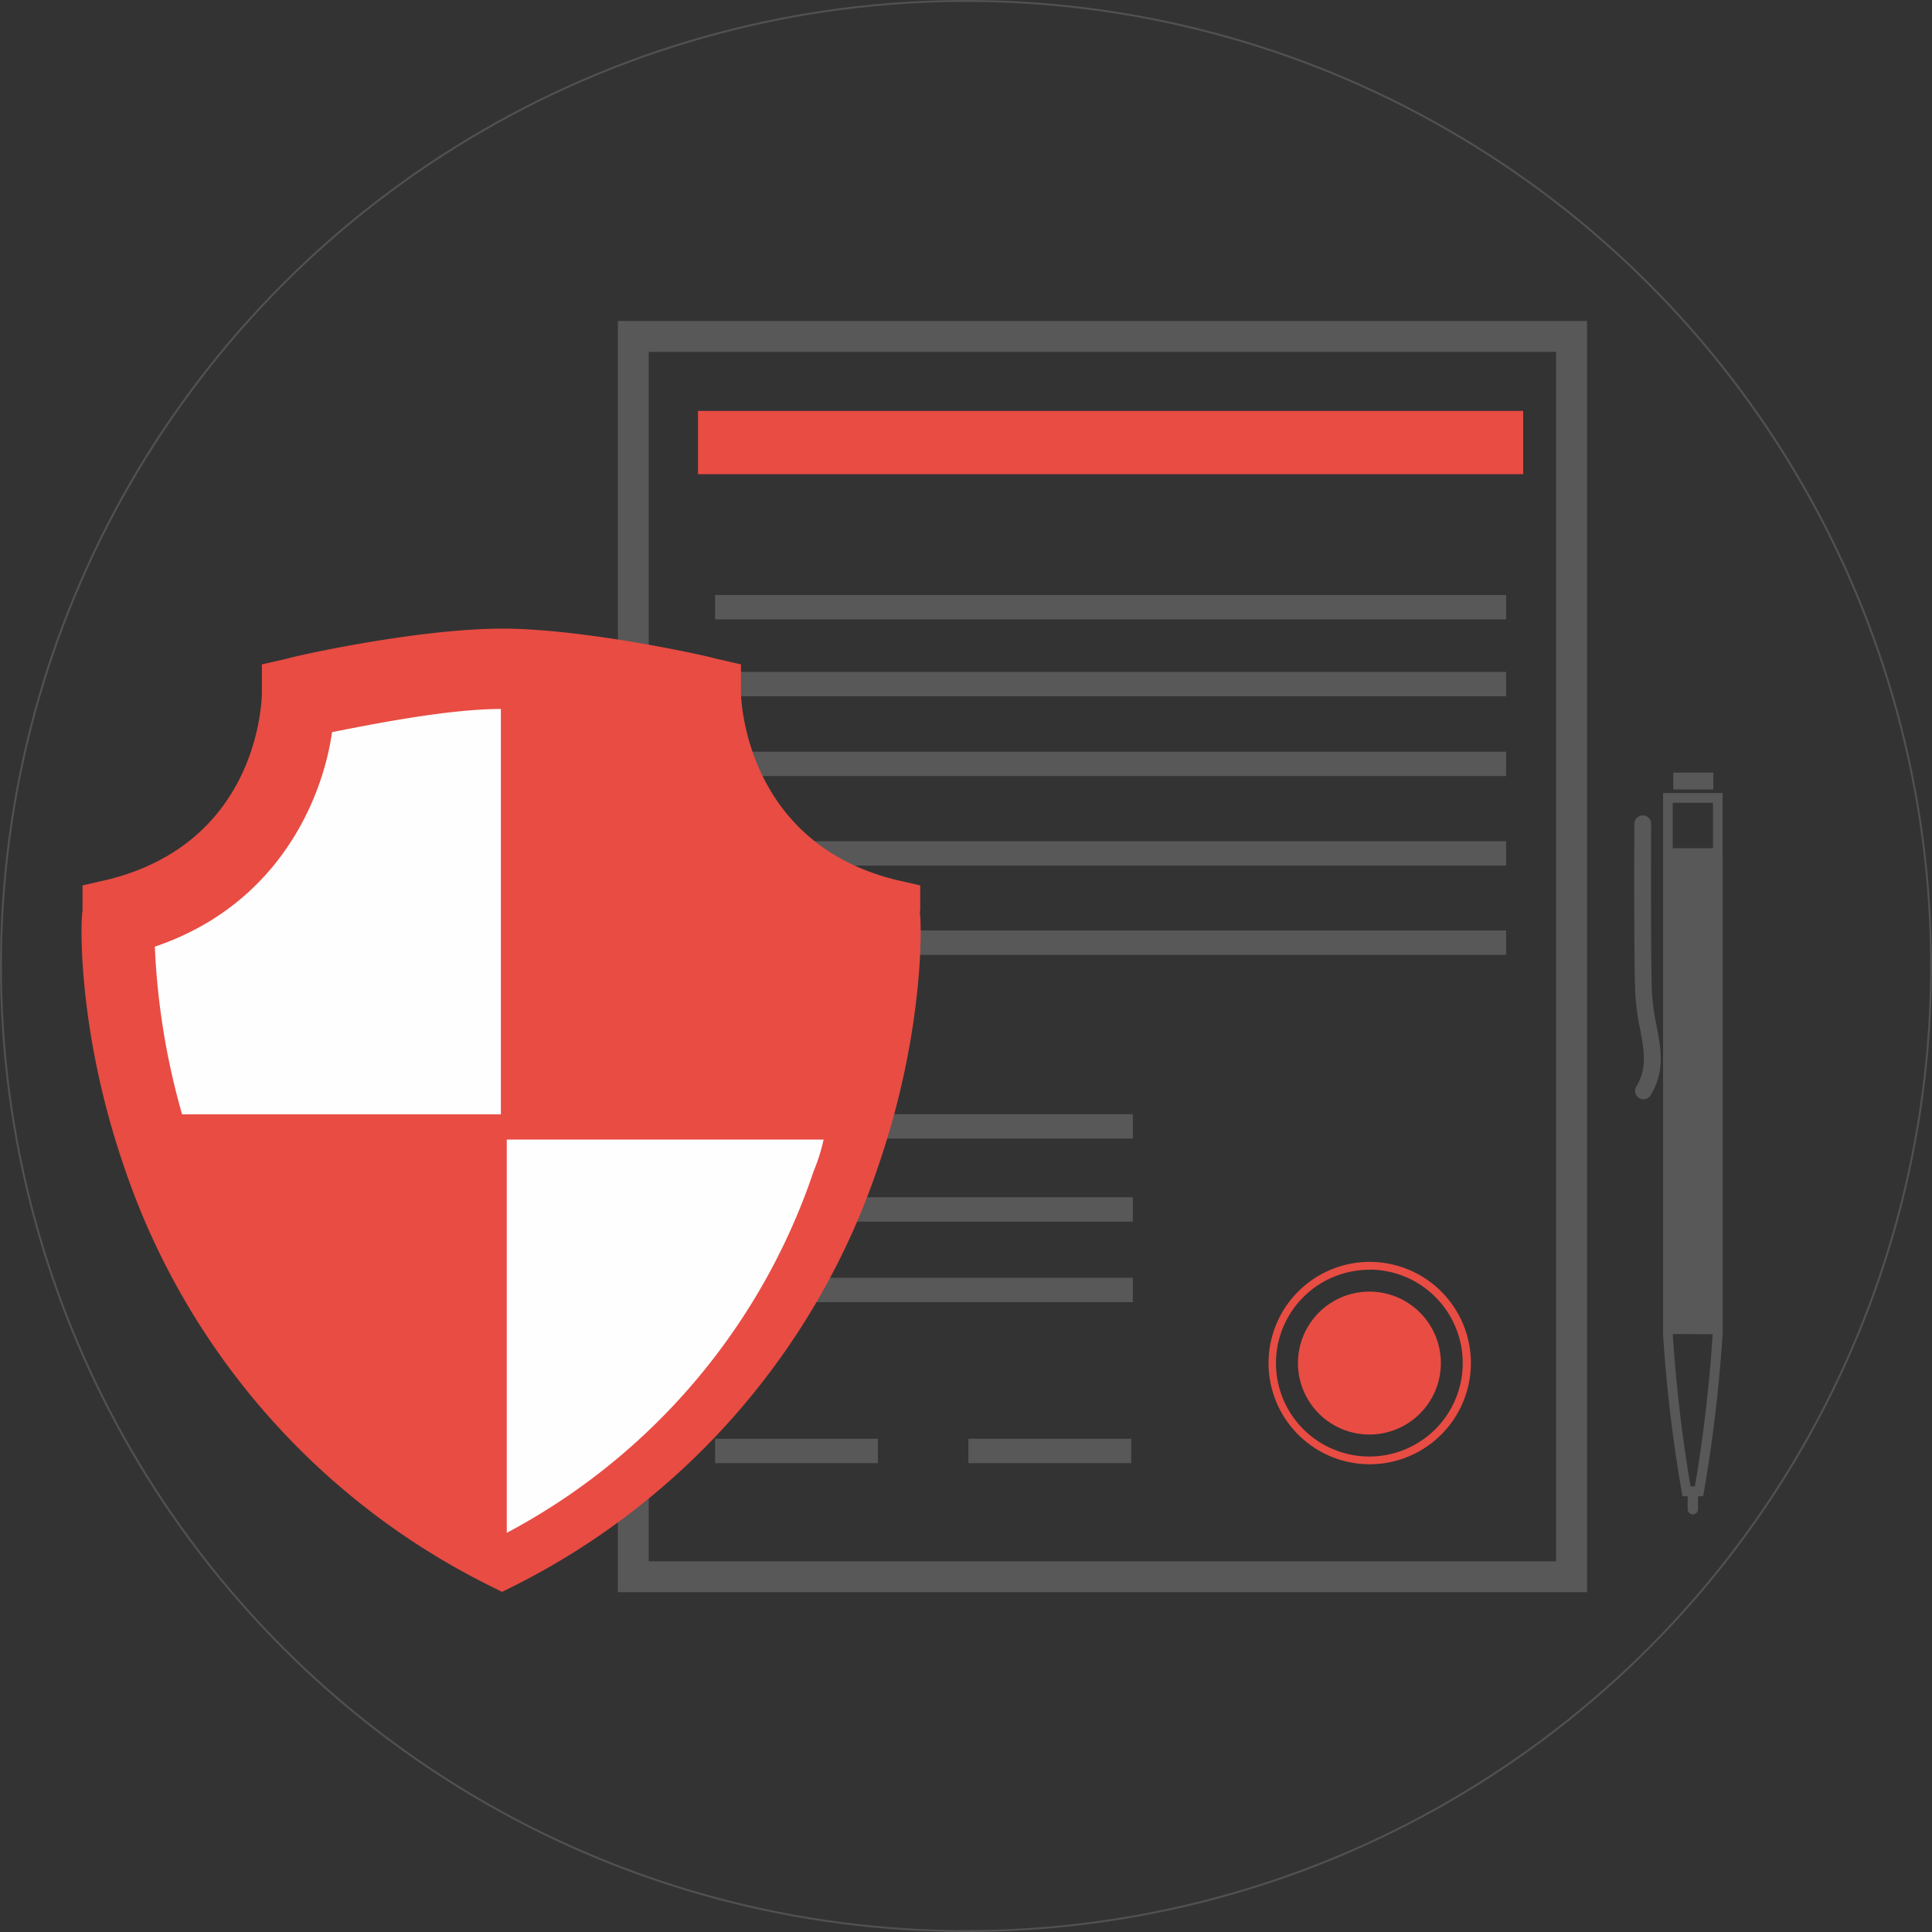<svg xmlns="http://www.w3.org/2000/svg" viewBox="0 0 249.56 249.56"><rect x="0" y="0" width="249.56" height="249.56" fill="#333333" stroke="none"/><defs><style>.cls-1{fill:none;stroke:#ccc;stroke-miterlimit:10;stroke-width:0.25px;opacity:0.2;}.cls-2{fill:#585858;}.cls-3,.cls-5{fill:#e84c43;}.cls-4{fill:#5b5b5b;}.cls-5,.cls-6{fill-rule:evenodd;}.cls-6{fill:#fefefe;}</style></defs><title>17_1</title><g id="Layer_2" data-name="Layer 2"><g id="_23" data-name="23"><circle class="cls-1" cx="124.78" cy="124.78" r="124.66"/></g><g id="Layer_1-2" data-name="Layer 1"><path class="cls-2" d="M79.81,41.46V205.67H205V41.46ZM201,201.68H83.8V45.45H201Z"/><rect class="cls-3" x="90.16" y="53.08" width="106.59" height="8.17"/><rect class="cls-2" x="92.37" y="76.86" width="102.18" height="3.15"/><rect class="cls-2" x="92.37" y="86.79" width="102.18" height="3.15"/><rect class="cls-2" x="92.37" y="97.1" width="102.18" height="3.15"/><rect class="cls-2" x="92.37" y="108.66" width="102.18" height="3.15"/><rect class="cls-2" x="92.37" y="120.19" width="102.18" height="3.15"/><rect class="cls-2" x="92.37" y="154.65" width="53.96" height="3.15"/><rect class="cls-2" x="92.37" y="143.92" width="53.96" height="3.15"/><rect class="cls-2" x="92.37" y="165.05" width="53.96" height="3.15"/><rect class="cls-2" x="92.37" y="185.85" width="21.03" height="3.15"/><rect class="cls-2" x="125.09" y="185.85" width="21.03" height="3.15"/><path class="cls-3" d="M176.89,189.14A13.07,13.07,0,1,1,190,176.07,13.08,13.08,0,0,1,176.89,189.14Zm0-25.12a12.06,12.06,0,1,0,12.05,12A12.06,12.06,0,0,0,176.89,164Z"/><path class="cls-3" d="M186.12,176.07a9.23,9.23,0,1,1-9.23-9.23A9.23,9.23,0,0,1,186.12,176.07Z"/><rect class="cls-4" x="218.67" y="110.57" width="3.85" height="61.75"/><polygon class="cls-2" points="218.56 99.8 216.14 99.8 216.14 101.98 218.56 101.98 221.31 101.98 221.31 99.8 218.56 99.8"/><path class="cls-2" d="M221.42,102.44h-6.6V170h0c0,.67,0,1.44,0,2.24v.1h0a187.79,187.79,0,0,0,2.51,20.93H218v1.67a.67.67,0,1,0,1.34,0v-1.67H220a192.81,192.81,0,0,0,2.51-20.93h0V102.44ZM218.93,192h-.56a193.34,193.34,0,0,1-2.3-19.68h5.16A190.52,190.52,0,0,1,218.93,192Zm2.34-82.43h-5.2v-5.87h5.2Z"/><path class="cls-2" d="M212.29,142a1,1,0,0,1-.56-.16,1.08,1.08,0,0,1-.36-1.5c1.43-2.35,1-4.58.49-7.4a31.55,31.55,0,0,1-.65-5c-.17-5.28-.1-21.36-.1-21.53a1.09,1.09,0,0,1,1.09-1.08h0a1.08,1.08,0,0,1,1.08,1.1c0,.16-.07,16.2.09,21.44a30,30,0,0,0,.62,4.66c.57,3,1.1,5.88-.78,8.94A1.09,1.09,0,0,1,212.29,142Z"/><path class="cls-5" d="M118.87,117.72h0v-3.35l-3.31-.76C96.21,108.72,95.71,90.2,95.71,89.43V85.82l-3.32-.76c-.76-.27-16.81-3.86-27.5-3.86-11,0-27,3.59-27.74,3.86l-3.32.76v3.61c0,.77-.25,19.29-19.86,24.18l-3.31.76v3.35c-.25.77-.76,15.17,5.34,32.91a93.9,93.9,0,0,0,46.85,54l2,1,2-1a94.22,94.22,0,0,0,46.6-54c6.11-17.74,5.6-32.14,5.34-32.91Z"/><path class="cls-6" d="M65.46,198h0V147.2h40.93a24.4,24.4,0,0,1-1.28,4.06A82.76,82.76,0,0,1,65.46,198Z"/><path class="cls-6" d="M42.84,94.58h0c5.09-1,15-3,21.86-3v52.36H23.52A92.89,92.89,0,0,1,20,122.28c15.77-5.33,21.62-18.81,22.89-27.7Z"/></g></g></svg>